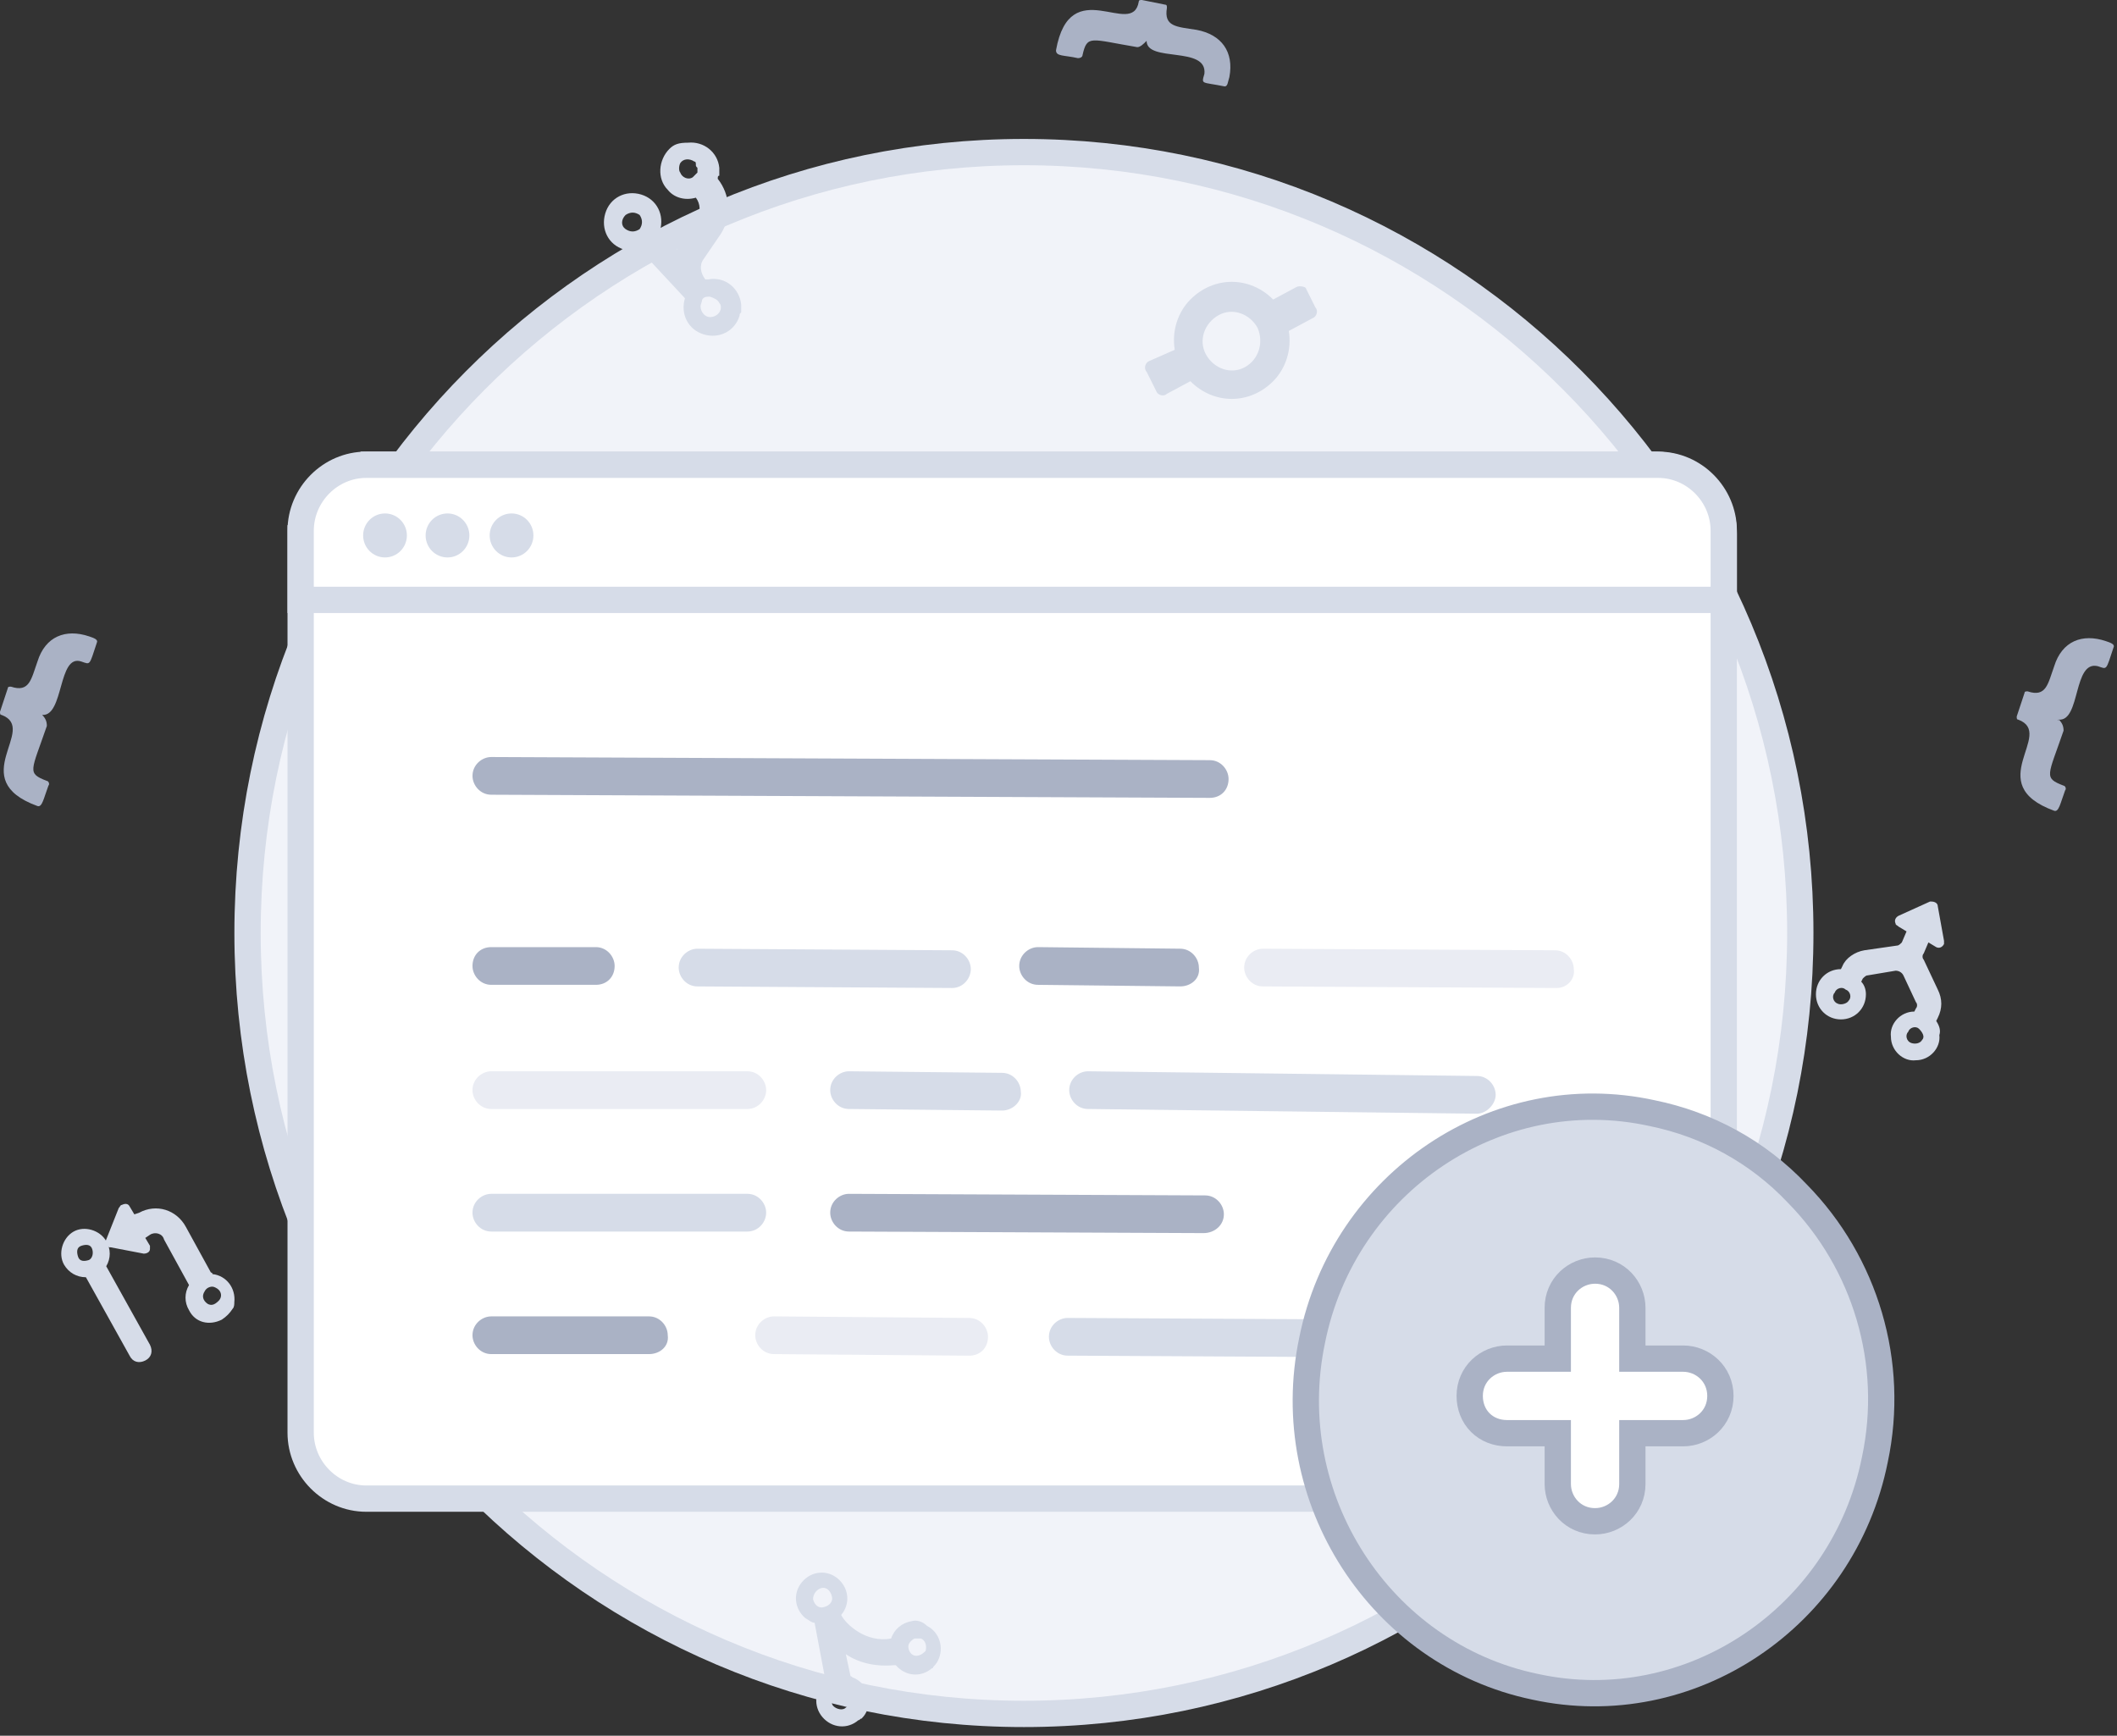 <svg width="161" height="132" viewBox="0 0 161 132" fill="none" xmlns="http://www.w3.org/2000/svg">
<rect x="0" y="0" width="161" height="132" fill="#333333" stroke="none"/>
<path d="M77.871 130.34C110.48 130.34 136.915 103.751 136.915 70.953C136.915 38.155 110.48 11.566 77.871 11.566C45.261 11.566 18.826 38.155 18.826 70.953C18.826 103.751 45.261 130.34 77.871 130.34Z" fill="#F1F3F9" stroke="#D6DCE8" stroke-width="2" stroke-miterlimit="10"/>
<path d="M22.865 40.362V48.01V108.95C22.865 111.698 25.122 113.968 27.855 113.968H126.104C128.836 113.968 131.093 111.698 131.093 108.95V48.01V40.601C131.093 37.614 128.717 35.344 125.866 35.344H27.855L22.865 40.362Z" fill="white" stroke="#D6DCE8" stroke-width="2" stroke-miterlimit="10"/>
<path d="M98.898 45.62H22.865V40.362C22.865 37.614 25.122 35.344 27.855 35.344H126.104C128.836 35.344 131.093 37.614 131.093 40.362V45.62H114.342H98.898Z" fill="white" stroke="#D6DCE8" stroke-width="2" stroke-miterlimit="10"/>
<path d="M29.281 42.393C30.199 42.393 30.944 41.644 30.944 40.72C30.944 39.796 30.199 39.047 29.281 39.047C28.362 39.047 27.617 39.796 27.617 40.72C27.617 41.644 28.362 42.393 29.281 42.393Z" fill="#D6DCE8"/>
<path d="M34.033 42.393C34.951 42.393 35.696 41.644 35.696 40.72C35.696 39.796 34.951 39.047 34.033 39.047C33.114 39.047 32.369 39.796 32.369 40.72C32.369 41.644 33.114 42.393 34.033 42.393Z" fill="#D6DCE8"/>
<path d="M38.904 42.393C39.822 42.393 40.567 41.644 40.567 40.72C40.567 39.796 39.822 39.047 38.904 39.047C37.985 39.047 37.24 39.796 37.24 40.72C37.24 41.644 37.985 42.393 38.904 42.393Z" fill="#D6DCE8"/>
<path d="M72.405 75.136L53.041 75.016C52.209 75.016 51.615 74.299 51.615 73.582C51.615 72.746 52.328 72.148 53.041 72.148L72.405 72.268C73.237 72.268 73.831 72.985 73.831 73.702C73.831 74.419 73.237 75.136 72.405 75.136Z" fill="#D6DCE8"/>
<path d="M118.382 75.136L96.047 75.016C95.215 75.016 94.621 74.299 94.621 73.582C94.621 72.746 95.334 72.148 96.047 72.148L118.263 72.268C119.094 72.268 119.688 72.985 119.688 73.702C119.807 74.419 119.213 75.136 118.382 75.136Z" fill="#EAECF3"/>
<path d="M103.531 103.214L81.197 103.094C80.365 103.094 79.771 102.377 79.771 101.66C79.771 100.824 80.484 100.227 81.197 100.227L103.531 100.346C104.363 100.346 104.957 101.063 104.957 101.78C104.957 102.616 104.244 103.214 103.531 103.214Z" fill="#D6DCE8"/>
<path d="M89.75 75.015L78.939 74.895C78.108 74.895 77.514 74.178 77.514 73.461C77.514 72.625 78.227 72.027 78.939 72.027L89.75 72.147C90.582 72.147 91.176 72.864 91.176 73.581C91.295 74.417 90.582 75.015 89.75 75.015Z" fill="#AAB2C5"/>
<path d="M45.319 74.895H37.359C36.527 74.895 35.933 74.178 35.933 73.461C35.933 72.625 36.527 72.027 37.359 72.027H45.319C46.15 72.027 46.744 72.744 46.744 73.461C46.744 74.298 46.15 74.895 45.319 74.895Z" fill="#AAB2C5"/>
<path d="M76.207 84.456L64.564 84.337C63.733 84.337 63.139 83.62 63.139 82.903C63.139 82.066 63.852 81.469 64.564 81.469L76.207 81.588C77.039 81.588 77.633 82.305 77.633 83.022C77.751 83.739 77.039 84.456 76.207 84.456Z" fill="#D6DCE8"/>
<path d="M112.323 84.695L82.741 84.337C81.909 84.337 81.315 83.62 81.315 82.903C81.315 82.066 82.028 81.469 82.741 81.469L112.323 81.827C113.154 81.827 113.748 82.544 113.748 83.261C113.748 83.978 113.035 84.695 112.323 84.695Z" fill="#D6DCE8"/>
<path d="M56.842 84.337H37.359C36.527 84.337 35.933 83.62 35.933 82.903C35.933 82.066 36.646 81.469 37.359 81.469H56.842C57.674 81.469 58.268 82.186 58.268 82.903C58.268 83.62 57.674 84.337 56.842 84.337Z" fill="#EAECF3"/>
<path d="M91.532 93.776L64.564 93.657C63.733 93.657 63.139 92.94 63.139 92.223C63.139 91.386 63.852 90.789 64.564 90.789L91.651 90.909C92.483 90.909 93.077 91.626 93.077 92.342C93.077 93.179 92.364 93.776 91.532 93.776Z" fill="#AAB2C5"/>
<path d="M56.842 93.657H37.359C36.527 93.657 35.933 92.94 35.933 92.223C35.933 91.386 36.646 90.789 37.359 90.789H56.842C57.674 90.789 58.268 91.506 58.268 92.223C58.268 92.94 57.674 93.657 56.842 93.657Z" fill="#D6DCE8"/>
<path d="M73.712 103.097L58.862 102.977C58.031 102.977 57.437 102.26 57.437 101.543C57.437 100.707 58.149 100.109 58.862 100.109L73.712 100.229C74.544 100.229 75.138 100.946 75.138 101.663C75.138 102.499 74.544 103.097 73.712 103.097Z" fill="#EAECF3"/>
<path d="M49.358 102.977H37.359C36.527 102.977 35.933 102.26 35.933 101.543C35.933 100.707 36.646 100.109 37.359 100.109H49.358C50.19 100.109 50.783 100.826 50.783 101.543C50.902 102.38 50.19 102.977 49.358 102.977Z" fill="#AAB2C5"/>
<path d="M92.008 60.677L37.359 60.438C36.528 60.438 35.934 59.721 35.934 59.004C35.934 58.168 36.647 57.57 37.359 57.57L92.008 57.809C92.84 57.809 93.434 58.526 93.434 59.243C93.434 60.08 92.84 60.677 92.008 60.677Z" fill="#AAB2C5"/>
<path d="M3.208 54.369C3.445 54.608 3.564 54.847 3.564 55.205C2.376 58.67 2.02 58.79 3.564 59.387C3.683 59.387 3.802 59.626 3.683 59.746C3.326 60.702 3.208 61.419 2.851 61.299C-2.732 59.268 2.97 55.444 0.119 54.369C-1.81454e-06 54.369 0 54.249 0 54.13L0.594 52.337C0.594 52.218 0.713 52.218 0.832 52.218C2.257 52.696 2.376 51.62 2.851 50.306C3.445 48.394 4.99 47.797 6.772 48.394C7.128 48.514 7.484 48.633 7.366 48.872C6.772 50.664 6.89 50.545 6.178 50.306C4.396 49.709 4.871 54.488 3.208 54.369Z" fill="#AAB2C5"/>
<path d="M156.58 54.728C156.461 54.728 156.461 54.847 156.58 54.728C156.818 54.967 156.937 55.206 156.937 55.564C155.749 59.03 155.392 59.149 156.937 59.747C157.055 59.747 157.174 59.986 157.055 60.105C156.699 61.061 156.58 61.778 156.224 61.658C150.64 59.627 156.343 55.803 153.491 54.728C153.373 54.728 153.373 54.608 153.373 54.489L153.967 52.697C153.967 52.577 154.085 52.577 154.204 52.577C155.63 53.055 155.749 51.98 156.224 50.665C156.818 48.754 158.362 48.156 160.144 48.754C160.501 48.873 160.857 48.992 160.738 49.231C160.144 51.024 160.263 50.904 159.55 50.665C157.649 50.187 158.243 54.847 156.58 54.728Z" fill="#AAB2C5"/>
<path d="M87.2 3.107C87.082 2.987 87.082 2.987 87.2 3.107C86.963 3.346 86.725 3.585 86.487 3.585C82.923 2.987 82.686 2.629 82.329 4.182C82.329 4.302 82.211 4.421 81.973 4.421C80.904 4.182 80.31 4.302 80.31 3.824C81.379 -2.151 86.131 2.987 86.606 0.119C86.606 -6.85509e-07 86.725 0 86.844 0L88.626 0.358C88.745 0.358 88.745 0.478 88.745 0.597C88.507 2.031 89.457 2.031 91.002 2.27C92.903 2.629 93.853 3.943 93.497 5.855C93.378 6.213 93.378 6.572 93.14 6.572C91.358 6.213 91.358 6.452 91.596 5.616C91.834 3.465 87.2 4.78 87.2 3.107Z" fill="#AAB2C5"/>
<path d="M50.903 11.329C50.071 12.166 49.952 13.6 50.784 14.436C51.259 15.033 52.091 15.272 52.922 15.033C53.279 15.511 53.279 16.109 53.041 16.587L51.734 18.499C51.616 18.618 51.497 18.857 51.497 18.977L50.19 17.543C50.546 16.348 49.952 15.153 48.764 14.794C47.576 14.436 46.388 15.033 46.032 16.228C45.675 17.423 46.27 18.618 47.458 18.977C47.814 19.096 48.289 19.096 48.646 18.977L52.091 22.681C51.734 23.876 52.328 25.07 53.516 25.429C54.704 25.788 55.892 25.19 56.249 23.995C56.249 23.876 56.249 23.876 56.368 23.756C56.368 23.517 56.368 23.278 56.368 23.159C56.249 21.964 55.18 21.008 53.873 21.247C53.754 21.247 53.754 21.247 53.635 21.247C53.279 20.769 53.16 20.171 53.516 19.694L54.823 17.782C55.655 16.467 55.536 14.794 54.586 13.6C54.586 13.48 54.586 13.361 54.704 13.361C54.704 13.121 54.704 12.883 54.704 12.763C54.586 11.568 53.516 10.732 52.328 10.851C51.616 10.851 51.259 10.971 50.903 11.329ZM47.576 16.348C47.933 16.109 48.289 16.109 48.646 16.348C48.883 16.706 48.883 17.065 48.646 17.423C48.289 17.662 47.933 17.662 47.576 17.423C47.22 17.184 47.22 16.706 47.576 16.348ZM54.704 23.039C54.823 23.159 54.823 23.278 54.823 23.398C54.823 23.756 54.467 24.115 53.992 24.115C53.635 24.115 53.279 23.756 53.279 23.278C53.279 23.159 53.398 22.92 53.398 22.8C53.516 22.561 53.754 22.561 53.992 22.561C54.348 22.681 54.586 22.8 54.704 23.039ZM51.734 12.405C51.972 12.046 52.447 12.046 52.804 12.285C52.922 12.285 52.922 12.405 52.922 12.524C52.922 12.643 52.922 12.643 53.041 12.763C53.041 12.883 53.041 12.883 53.041 13.002C53.041 13.121 53.041 13.121 53.041 13.121C52.922 13.241 52.804 13.361 52.685 13.48C52.328 13.719 51.853 13.48 51.734 13.121C51.616 13.002 51.616 12.643 51.734 12.405Z" fill="#D6DCE8"/>
<path d="M98.608 21.822L96.826 22.778C95.044 20.985 92.311 20.985 90.529 22.778C89.579 23.734 89.104 25.168 89.341 26.602L87.441 27.438C87.084 27.558 86.965 28.035 87.203 28.274L87.916 29.708C88.035 30.067 88.51 30.186 88.747 29.947L90.529 28.991C92.311 30.784 95.044 30.784 96.826 28.991C97.776 28.035 98.251 26.602 98.014 25.168L99.796 24.212C100.152 24.092 100.271 23.614 100.034 23.375L99.321 21.941C99.321 21.822 98.846 21.702 98.608 21.822ZM94.688 27.916C93.618 28.513 92.311 28.035 91.717 26.96C91.123 25.885 91.599 24.57 92.668 23.973C93.737 23.375 95.044 23.853 95.638 24.929C96.113 26.004 95.757 27.319 94.688 27.916Z" fill="#D6DCE8"/>
<path d="M16.038 96.771L14.137 93.306C13.425 91.992 11.88 91.514 10.573 92.231L10.217 92.35L9.861 91.753C9.742 91.514 9.504 91.514 9.267 91.633C9.148 91.633 9.148 91.753 9.029 91.872L8.079 94.262C7.96 94.501 8.079 94.74 8.316 94.859C8.316 94.859 8.316 94.859 8.435 94.859L10.93 95.337C11.167 95.337 11.405 95.218 11.405 94.979C11.405 94.859 11.405 94.74 11.405 94.74L11.049 94.142L11.405 93.903C11.761 93.665 12.355 93.784 12.474 94.262L14.375 97.727C14.019 98.325 14.019 99.042 14.375 99.639C14.85 100.595 15.919 100.834 16.87 100.356C17.226 100.117 17.464 99.878 17.701 99.519C17.82 99.4 17.82 99.161 17.82 99.042C17.939 97.966 17.226 97.01 16.157 96.891C16.157 96.771 16.038 96.771 16.038 96.771ZM15.801 99.161C15.682 99.161 15.682 99.161 15.801 99.161C15.444 98.922 15.325 98.564 15.563 98.205C15.682 97.966 15.919 97.847 16.157 97.847C16.276 97.847 16.514 97.966 16.632 98.086C16.87 98.325 16.87 98.683 16.632 98.922C16.276 99.281 16.038 99.281 15.801 99.161Z" fill="#D6DCE8"/>
<path d="M5.584 93.667C4.752 94.145 4.396 95.34 4.871 96.177C5.227 96.774 5.821 97.132 6.534 97.132L9.861 103.107C10.098 103.585 10.573 103.704 11.049 103.465C11.524 103.226 11.643 102.748 11.405 102.27L8.079 96.296C8.435 95.698 8.435 94.982 8.079 94.384C7.603 93.548 6.415 93.189 5.584 93.667ZM6.772 95.818C6.415 95.938 6.059 95.938 5.94 95.579C5.821 95.221 5.821 94.862 6.178 94.743C6.534 94.623 6.891 94.623 7.009 94.982C7.128 95.34 7.009 95.698 6.772 95.818Z" fill="#D6DCE8"/>
<path d="M147.251 77.644L147.37 77.405C147.726 76.688 147.726 75.971 147.37 75.254L146.301 72.984C146.182 72.864 146.182 72.625 146.301 72.506L146.657 71.669L147.251 72.028C147.489 72.147 147.726 72.028 147.845 71.789C147.845 71.669 147.845 71.55 147.845 71.55L147.37 68.921C147.37 68.682 147.132 68.562 146.895 68.562H146.776L144.4 69.638C144.162 69.757 144.043 69.996 144.162 70.235C144.162 70.355 144.281 70.355 144.4 70.474L144.994 70.833L144.637 71.669C144.519 71.789 144.4 71.908 144.281 71.908L141.786 72.267C141.073 72.386 140.361 72.864 140.123 73.462L140.004 73.701C138.935 73.701 138.103 74.537 138.103 75.612C138.103 76.688 138.935 77.524 140.004 77.524C141.073 77.524 141.905 76.688 141.905 75.612C141.905 75.254 141.786 74.895 141.549 74.656L141.667 74.418C141.786 74.298 141.905 74.178 142.024 74.178L144.162 73.82C144.4 73.82 144.637 73.94 144.756 74.178L145.707 76.21C145.825 76.329 145.825 76.568 145.707 76.688L145.588 76.927C144.519 76.927 143.687 77.883 143.806 78.839C143.806 79.914 144.756 80.751 145.707 80.631C146.776 80.631 147.607 79.675 147.489 78.719C147.607 78.361 147.489 78.002 147.251 77.644ZM139.766 76.329C139.41 76.21 139.291 75.732 139.529 75.493C139.648 75.135 140.123 75.015 140.361 75.254C140.717 75.373 140.836 75.851 140.598 76.09C140.479 76.329 140.004 76.449 139.766 76.329ZM145.35 79.317C144.994 79.197 144.875 78.719 145.113 78.48C145.231 78.122 145.707 78.002 145.944 78.241C146.182 78.48 146.419 78.839 146.182 79.078C146.063 79.317 145.707 79.436 145.35 79.317Z" fill="#D6DCE8"/>
<path d="M142.586 110.997C140.182 123.006 128.521 130.849 116.739 128.275C104.958 125.824 97.263 113.937 99.788 101.928C102.193 89.918 113.854 82.076 125.635 84.65C129.843 85.507 133.69 87.591 136.696 90.777C141.865 96.046 144.149 103.644 142.586 110.997Z" fill="#D6DCE8" stroke="#AAB2C5" stroke-width="2" stroke-miterlimit="10" stroke-linejoin="round"/>
<path d="M128.002 103.321H124.142V99.461C124.142 97.976 122.976 96.625 121.306 96.625C119.82 96.625 118.47 97.791 118.47 99.461V103.321H114.61C113.124 103.321 111.773 104.487 111.773 106.157C111.773 106.937 112.05 107.659 112.579 108.188C113.108 108.716 113.83 108.993 114.61 108.993H118.47V112.854C118.47 114.339 119.635 115.69 121.306 115.69C122.791 115.69 124.142 114.524 124.142 112.854V108.993H128.002C129.488 108.993 130.838 107.828 130.838 106.157C130.838 104.487 129.488 103.321 128.002 103.321Z" fill="white" stroke="#AAB2C5" stroke-width="2"/>
<path d="M69.317 123.291C68.604 123.41 68.01 123.888 67.773 124.605C65.872 124.964 64.327 123.53 63.971 122.813C64.684 121.976 64.565 120.781 63.733 120.065C62.902 119.348 61.714 119.467 61.001 120.303C60.288 121.14 60.407 122.335 61.239 123.052C61.476 123.171 61.714 123.41 61.951 123.41L62.783 127.831C61.951 128.548 61.833 129.743 62.545 130.58C63.258 131.416 64.446 131.536 65.278 130.819C65.397 130.819 65.397 130.699 65.516 130.699C65.634 130.58 65.753 130.46 65.872 130.221C66.347 129.265 65.991 128.07 64.921 127.592C64.803 127.592 64.803 127.473 64.684 127.473L64.327 125.8C65.397 126.517 66.704 126.756 68.01 126.636H68.129C68.842 127.473 70.03 127.592 70.862 126.875C70.98 126.875 70.98 126.756 70.98 126.756C71.099 126.636 71.218 126.517 71.337 126.278C71.812 125.322 71.456 124.127 70.505 123.649C70.149 123.291 69.674 123.171 69.317 123.291ZM62.427 120.781C62.783 120.662 63.139 120.901 63.258 121.379C63.377 121.737 63.139 122.096 62.664 122.215C62.308 122.335 61.951 122.096 61.833 121.618C61.833 121.259 62.07 120.901 62.427 120.781ZM64.327 129.863C64.09 130.102 63.615 129.982 63.377 129.743C63.139 129.504 63.258 129.026 63.496 128.787C63.496 128.787 63.615 128.668 63.733 128.668C63.852 128.548 64.09 128.668 64.209 128.668C64.565 128.907 64.684 129.265 64.446 129.624C64.565 129.743 64.446 129.743 64.327 129.863ZM69.674 125.92C69.317 125.92 69.079 125.561 69.079 125.203C69.079 124.964 69.317 124.725 69.555 124.605C69.674 124.605 69.911 124.605 70.03 124.605C70.386 124.725 70.505 125.203 70.386 125.561C70.149 125.8 69.911 125.92 69.674 125.92Z" fill="#D6DCE8"/>
</svg>
